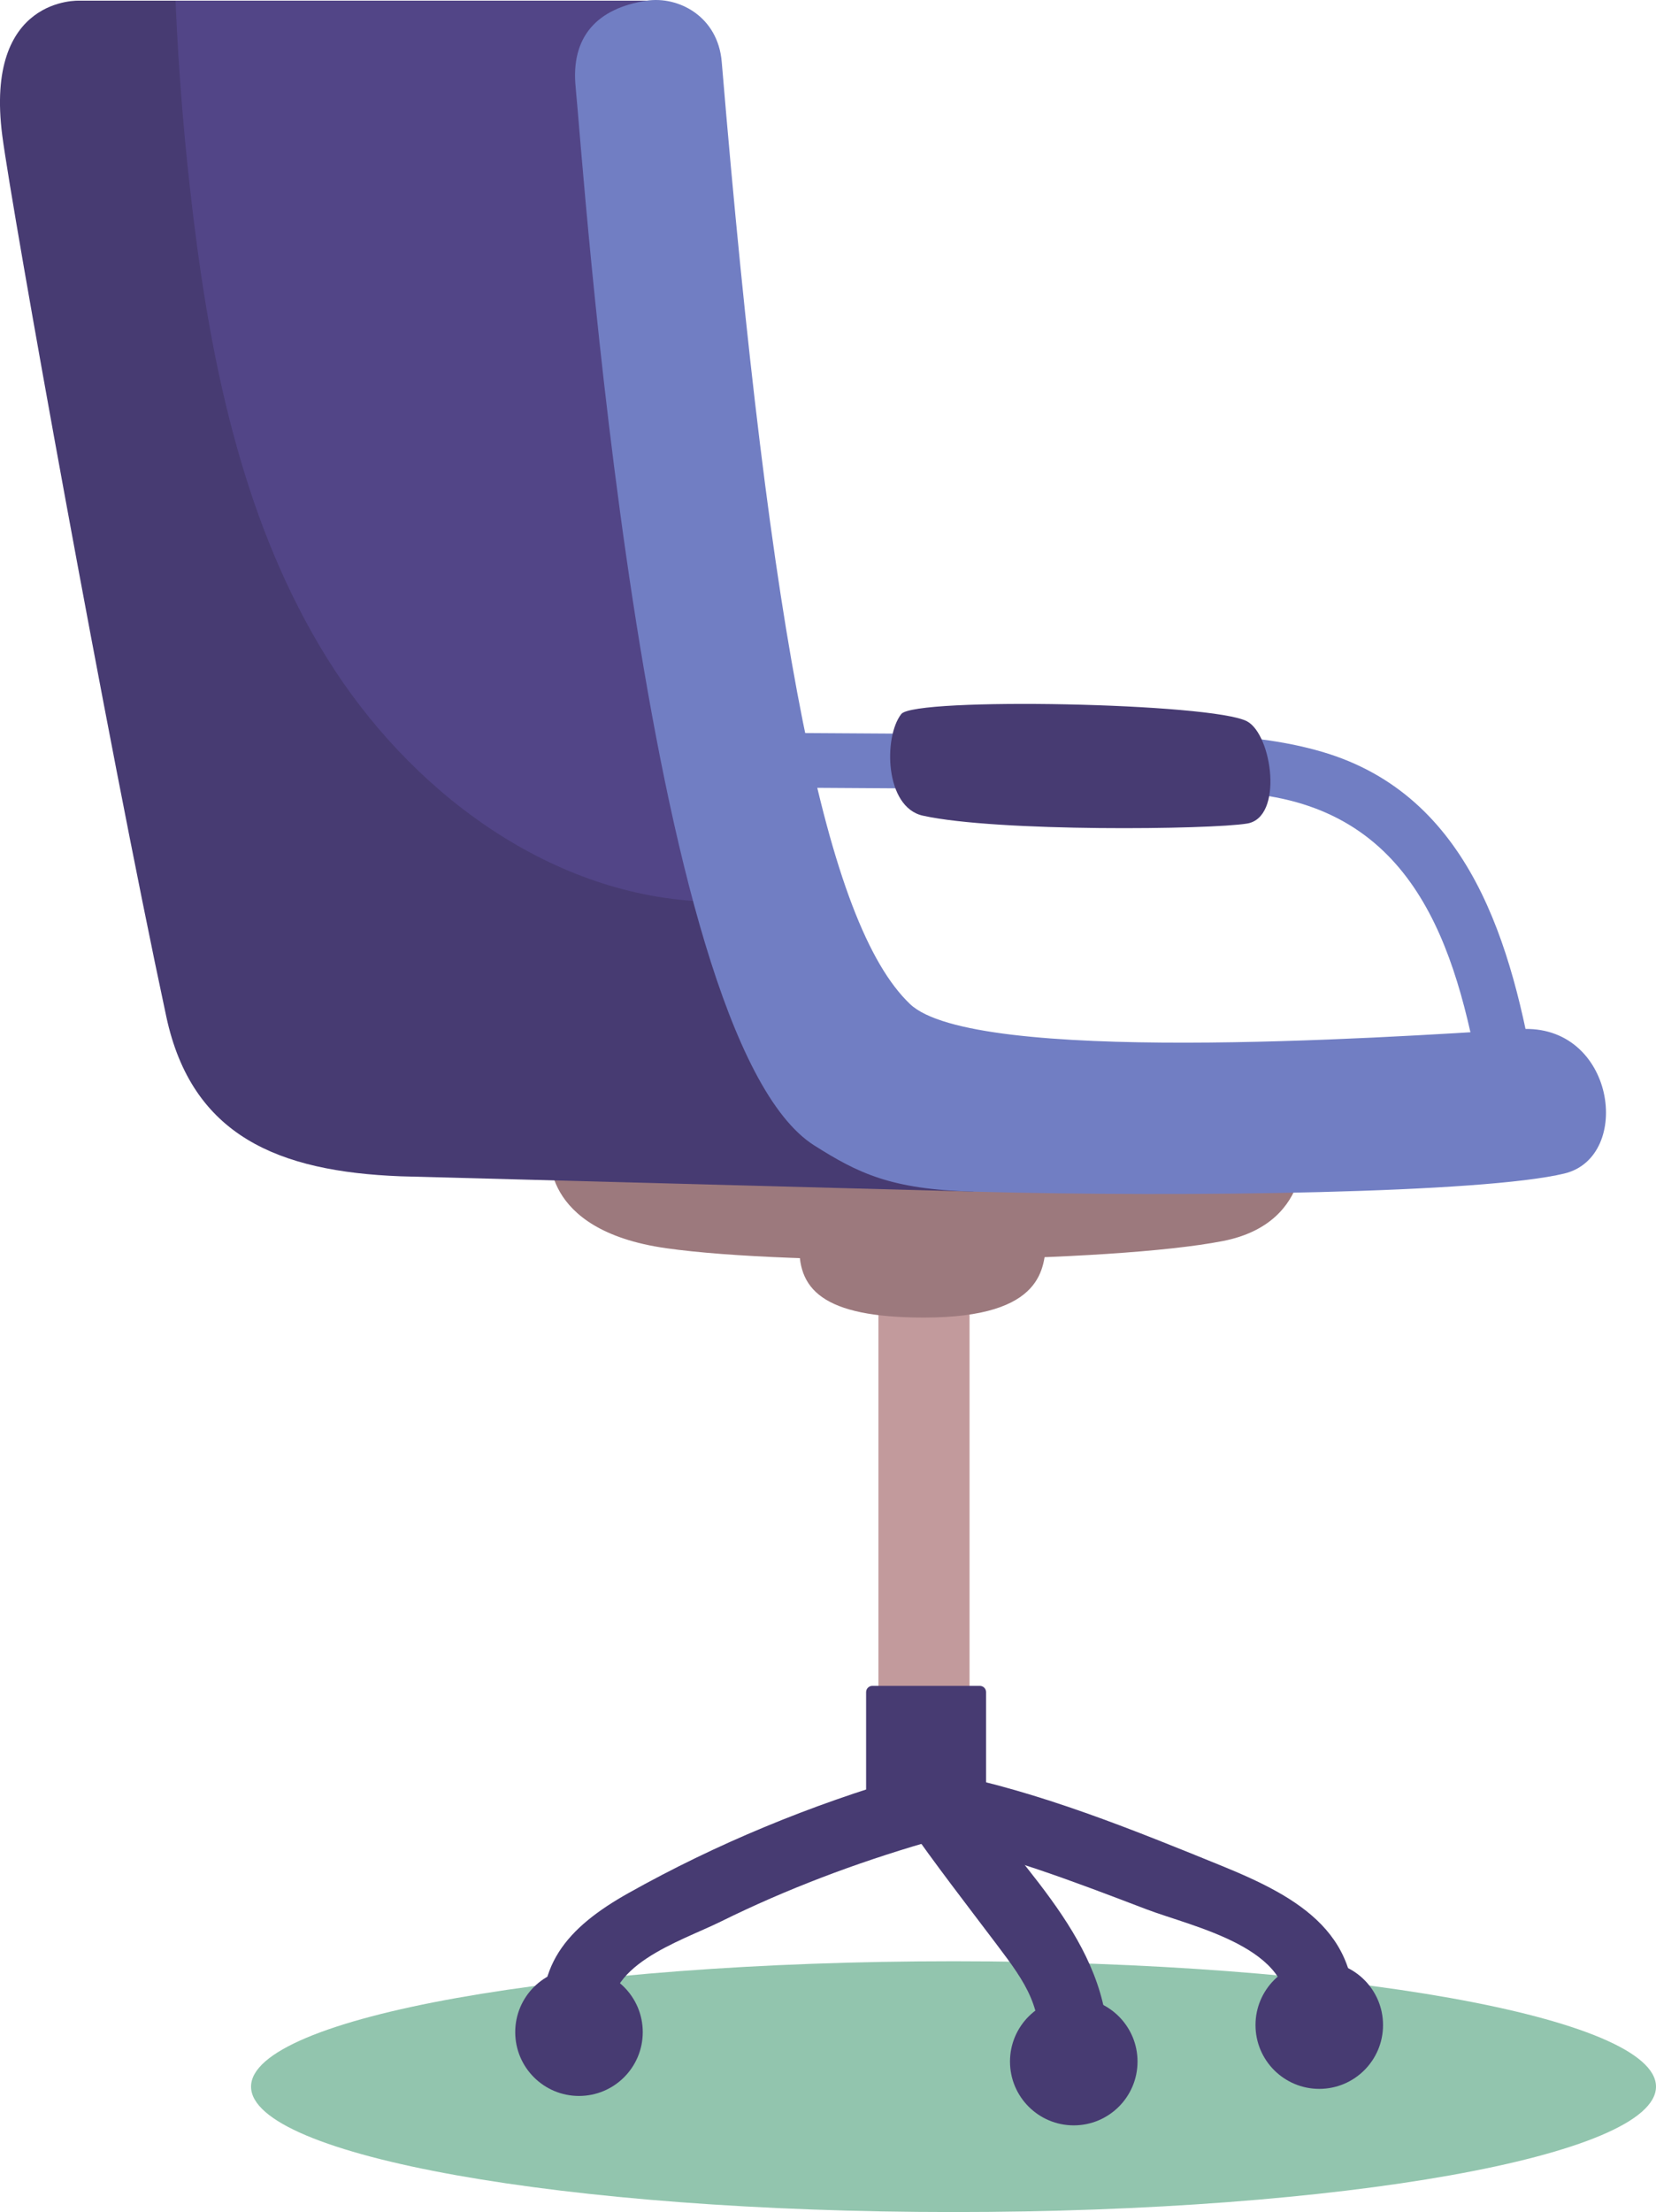 <?xml version="1.0" encoding="UTF-8" standalone="no"?>
<!-- Created with Inkscape (http://www.inkscape.org/) -->

<svg
   xmlns:dc="http://purl.org/dc/elements/1.1/"
   xmlns:cc="http://creativecommons.org/ns#"
   xmlns:rdf="http://www.w3.org/1999/02/22-rdf-syntax-ns#"
   xmlns:svg="http://www.w3.org/2000/svg"
   xmlns="http://www.w3.org/2000/svg"
   xmlns:sodipodi="http://sodipodi.sourceforge.net/DTD/sodipodi-0.dtd"
   xmlns:inkscape="http://www.inkscape.org/namespaces/inkscape"
   width="64.119mm"
   height="85.589mm"
   viewBox="0 0 64.119 85.589"
   version="1.1"
   id="svg26178"
   inkscape:version="0.92.5 (2060ec1f9f, 2020-04-08)"
   sodipodi:docname="chair-blue-2.svg">
  <defs
     id="defs26172" />
  <sodipodi:namedview
     id="base"
     pagecolor="#ffffff"
     bordercolor="#666666"
     borderopacity="1.0"
     inkscape:pageopacity="0.0"
     inkscape:pageshadow="2"
     inkscape:zoom="0.24748737"
     inkscape:cx="175.27775"
     inkscape:cy="201.67928"
     inkscape:document-units="mm"
     inkscape:current-layer="layer1"
     showgrid="false"
     inkscape:window-width="1366"
     inkscape:window-height="704"
     inkscape:window-x="0"
     inkscape:window-y="27"
     inkscape:window-maximized="1" />
  <g
     inkscape:label="Layer 1"
     inkscape:groupmode="layer"
     id="layer1"
     transform="translate(208.952,-228.503)">
    <path
       inkscape:connector-curvature="0"
       id="path20358"
       style="opacity:0.62;fill:#4fa27c;fill-opacity:1;fill-rule:nonzero;stroke:none;stroke-width:0.035"
       d="m -144.833,309.239 c 0,2.68 -12.178,4.852 -27.2,4.852 -15.022,0 -27.199,-2.172 -27.199,-4.852 0,-2.68 12.178,-4.852 27.199,-4.852 15.022,0 27.2,2.173 27.2,4.852" />
    <path
       inkscape:connector-curvature="0"
       id="path20360"
       style="fill:#9c797d;fill-opacity:1;fill-rule:nonzero;stroke:none;stroke-width:0.035"
       d="m -187.648,273.016 c 0,0 -0.462,3.076 4.477,3.781 4.939,0.706 17.245,0.568 21.567,-0.276 3.649,-0.713 3.087,-4.062 3.087,-4.062 l -29.131,0.557" />
    <path
       inkscape:connector-curvature="0"
       id="path20362"
       style="fill:#c29a9c;fill-opacity:1;fill-rule:nonzero;stroke:none;stroke-width:0.035"
       d="m -174.94,279.15 c 0,5.975 0,11.949 0,17.924 0,2.27 3.528,2.274 3.528,0 0,-5.975 0,-11.949 0,-17.924 0,-2.27 -3.528,-2.274 -3.528,0" />
    <path
       inkscape:connector-curvature="0"
       id="path20364"
       style="fill:#473b72;fill-opacity:1;fill-rule:nonzero;stroke:none;stroke-width:0.035"
       d="m -173.812,297.246 c -3.754,1.097 -7.389,2.587 -10.802,4.501 -2.359,1.323 -3.784,2.869 -3.196,5.734 0.343,1.667 2.893,0.961 2.551,-0.703 -0.455,-2.216 2.637,-3.146 4.217,-3.927 2.551,-1.26 5.203,-2.257 7.933,-3.054 1.631,-0.477 0.937,-3.031 -0.703,-2.551" />
    <path
       inkscape:connector-curvature="0"
       id="path20366"
       style="fill:#473b72;fill-opacity:1;fill-rule:nonzero;stroke:none;stroke-width:0.035"
       d="m -173.05,299.658 c 2.9,0.575 5.725,1.666 8.479,2.716 1.805,0.688 5.806,1.492 5.424,4.131 -0.241,1.666 2.308,2.385 2.551,0.704 0.555,-3.837 -2.032,-5.284 -5.078,-6.524 -3.437,-1.399 -7.02,-2.854 -10.672,-3.578 -1.663,-0.33 -2.375,2.22 -0.703,2.551" />
    <path
       inkscape:connector-curvature="0"
       id="path20368"
       style="fill:#473b72;fill-opacity:1;fill-rule:nonzero;stroke:none;stroke-width:0.035"
       d="m -173.841,299.05 c 1.109,1.594 2.3,3.126 3.47,4.675 1.186,1.57 1.802,2.431 1.67,4.543 -0.107,1.701 2.539,1.694 2.646,0 0.274,-4.368 -3.176,-7.212 -5.501,-10.553 -0.966,-1.388 -3.26,-0.067 -2.285,1.336" />
    <path
       inkscape:connector-curvature="0"
       id="path20370"
       style="fill:#473b72;fill-opacity:1;fill-rule:nonzero;stroke:none;stroke-width:0.035"
       d="m -184.065,307.13 c 0,1.364 -1.106,2.469 -2.469,2.469 -1.364,0 -2.469,-1.106 -2.469,-2.469 0,-1.364 1.106,-2.469 2.469,-2.469 1.364,0 2.469,1.106 2.469,2.469" />
    <path
       inkscape:connector-curvature="0"
       id="path20372"
       style="fill:#473b72;fill-opacity:1;fill-rule:nonzero;stroke:none;stroke-width:0.035"
       d="m -155.402,306.856 c 0,1.364 -1.106,2.469 -2.469,2.469 -1.364,0 -2.469,-1.105 -2.469,-2.469 0,-1.364 1.106,-2.469 2.469,-2.469 1.364,0 2.469,1.106 2.469,2.469" />
    <path
       inkscape:connector-curvature="0"
       id="path20374"
       style="fill:#473b72;fill-opacity:1;fill-rule:nonzero;stroke:none;stroke-width:0.035"
       d="m -164.908,308.268 c 0,1.364 -1.106,2.469 -2.469,2.469 -1.364,0 -2.469,-1.105 -2.469,-2.469 0,-1.364 1.106,-2.469 2.469,-2.469 1.364,0 2.469,1.106 2.469,2.469" />
    <path
       inkscape:connector-curvature="0"
       id="path20376"
       style="fill:#473b72;fill-opacity:1;fill-rule:nonzero;stroke:none;stroke-width:0.035"
       d="m -171.015,293.731 h -4.159 c -0.134,0 -0.243,0.109 -0.243,0.243 v 5.553 h 4.645 v -5.553 c 0,-0.134 -0.109,-0.243 -0.243,-0.243" />
    <path
       inkscape:connector-curvature="0"
       id="path20378"
       style="fill:#9c797d;fill-opacity:1;fill-rule:nonzero;stroke:none;stroke-width:0.035"
       d="m -173.176,279.482 c 4.74,0 4.624,-2.005 4.74,-2.925 l -9.551,-0.035 c -0.136,1.849 0.861,2.96 4.812,2.96" />
    <path
       inkscape:connector-curvature="0"
       id="path20380"
       style="fill:#473b72;fill-opacity:1;fill-rule:nonzero;stroke:none;stroke-width:0.035"
       d="m -171.246,274.609 -22.197,-0.593 c -4.724,-0.183 -8.079,-1.556 -9.07,-6.177 -2.325,-10.841 -5.958,-31.101 -6.35,-34.085 -0.706,-5.408 2.985,-5.225 2.985,-5.225 h 21.96 c 0,0 1.439,22.927 4.191,34.773 0.54,2.339 1.136,4.247 1.778,5.461 1.64,3.097 6.703,5.846 6.703,5.846" />
    <path
       inkscape:connector-curvature="0"
       id="path20382"
       style="fill:#524587;fill-opacity:1;fill-rule:nonzero;stroke:none;stroke-width:0.035"
       d="m -179.727,263.302 c -0.688,0.092 -1.386,0.109 -2.078,0.078 -5.983,-0.286 -11.321,-4.325 -14.485,-9.412 -3.164,-5.084 -4.449,-11.109 -5.175,-17.057 -0.342,-2.783 -0.572,-5.581 -0.691,-8.382 h 18.239 c 0,0 1.439,22.927 4.191,34.773" />
    <path
       inkscape:connector-curvature="0"
       id="path20384"
       style="fill:#717ec3;fill-opacity:1;fill-rule:nonzero;stroke:none;stroke-width:0.035"
       d="m -186.662,231.898 c 0.277,2.666 2.559,36.703 9.236,40.923 1.697,1.072 2.958,1.703 6.179,1.789 8.319,0.222 19.74,0.058 22.872,-0.703 2.665,-0.648 1.96,-5.82 -1.722,-5.585 -5.524,0.353 -21.161,1.367 -23.619,-0.97 -3.234,-3.074 -5.408,-13.935 -7.291,-36.454 -0.147,-1.762 -1.676,-2.556 -2.91,-2.368 -1.895,0.289 -2.951,1.376 -2.744,3.368" />
    <path
       inkscape:connector-curvature="0"
       id="path20386"
       style="fill:#717ec3;fill-opacity:1;fill-rule:nonzero;stroke:none;stroke-width:0.035"
       d="m -179.125,258.974 c 3.206,0.02 6.412,0.04 9.617,0.06 3.095,0.019 6.312,-0.19 9.385,0.228 6.196,0.842 7.673,6.32 8.587,11.661 0.229,1.34 2.27,0.772 2.041,-0.563 -0.901,-5.264 -2.514,-11.077 -8.257,-12.765 -3.096,-0.91 -6.512,-0.645 -9.696,-0.665 -3.893,-0.024 -7.785,-0.048 -11.678,-0.072 -1.362,-0.008 -1.364,2.108 0,2.117" />
    <path
       inkscape:connector-curvature="0"
       id="path20388"
       style="fill:#473b72;fill-opacity:1;fill-rule:nonzero;stroke:none;stroke-width:0.035"
       d="m -174.055,256.13 c -0.69,0.874 -0.649,3.606 0.838,3.933 2.886,0.636 11.143,0.539 12.554,0.304 1.411,-0.235 0.972,-3.423 0,-3.952 -1.323,-0.72 -12.873,-0.942 -13.391,-0.286" />
  </g>
</svg>
